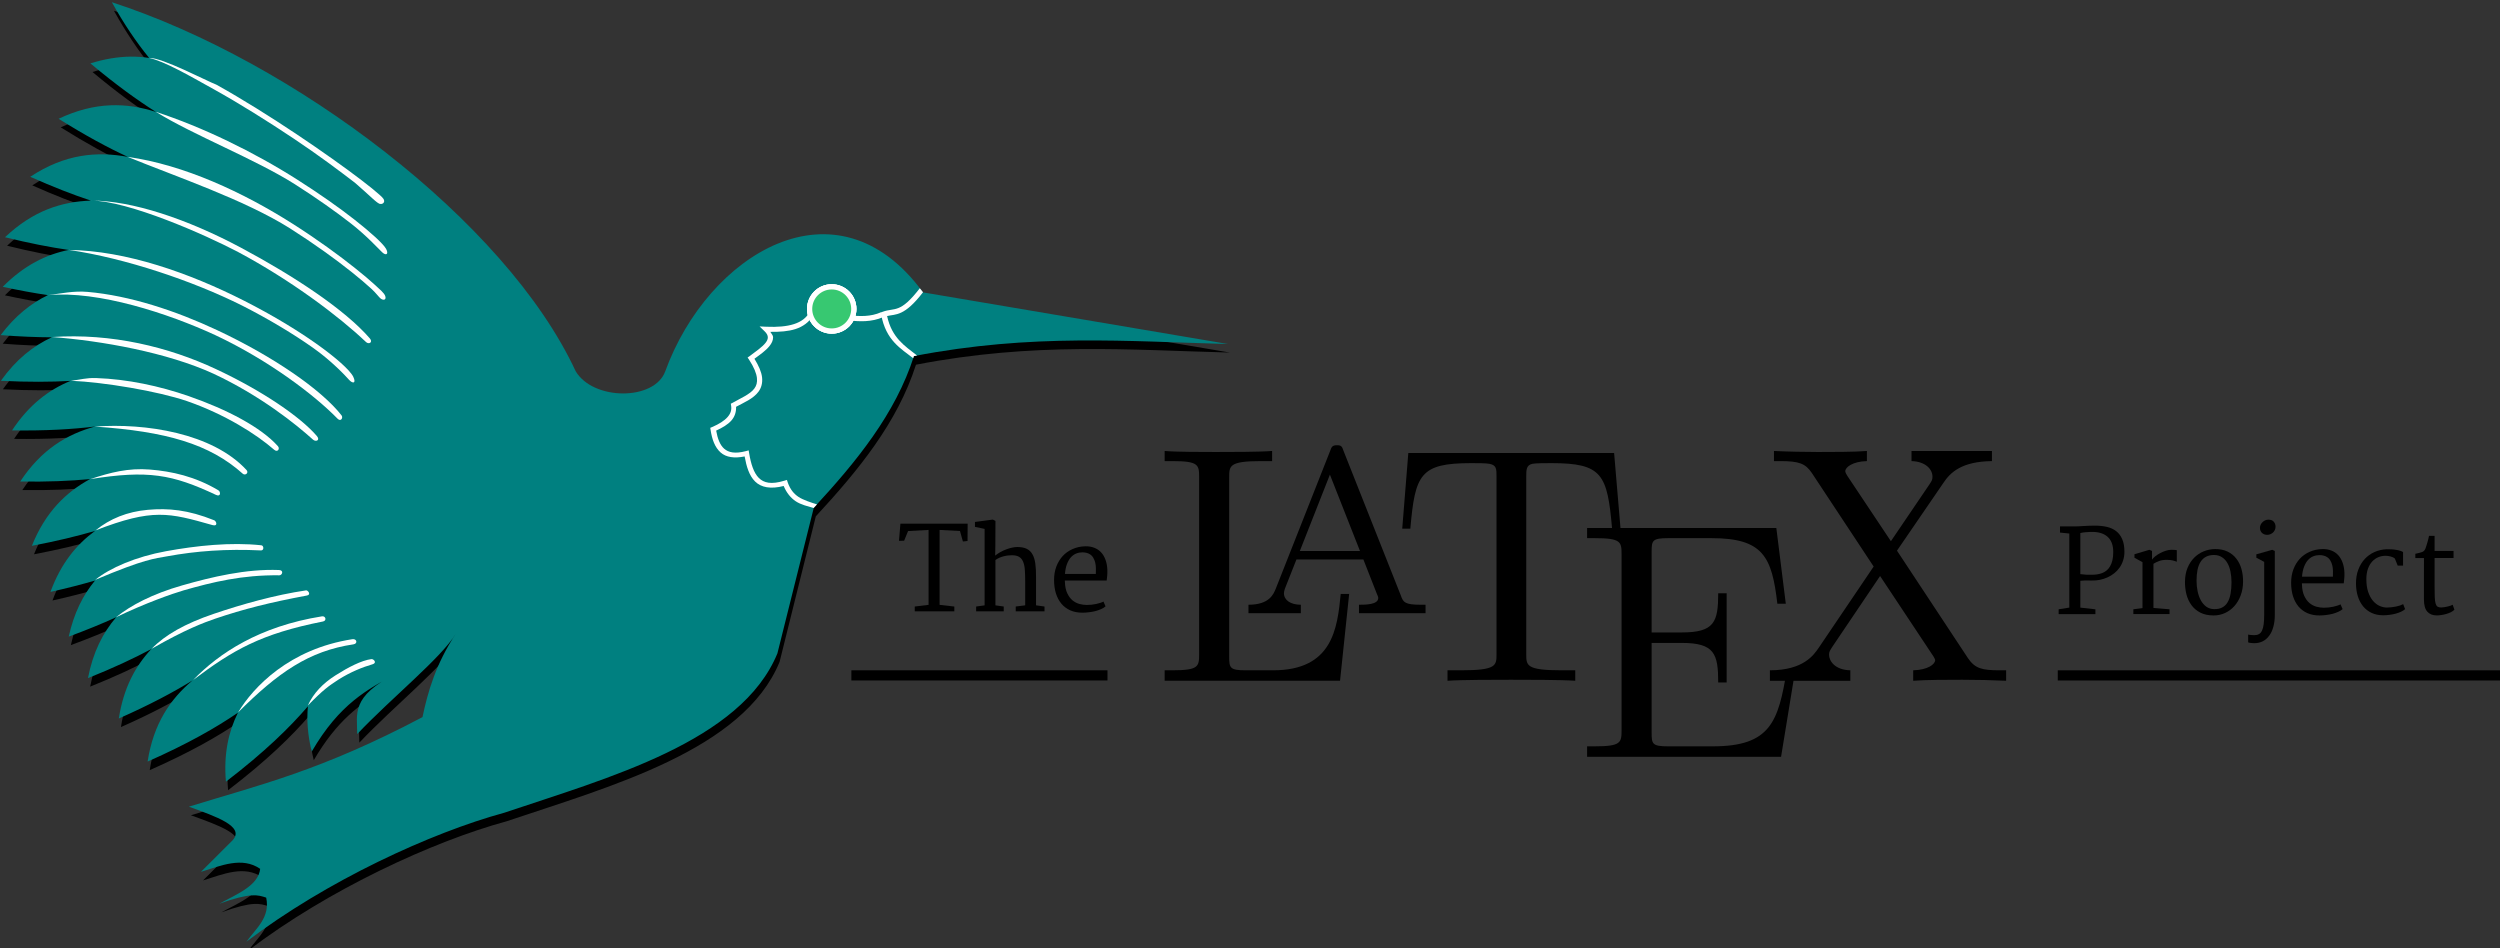 <svg id="svg2" xmlns:rdf="http://www.w3.org/1999/02/22-rdf-syntax-ns#" xmlns="http://www.w3.org/2000/svg" height="120" width="316.4" version="1.1" xmlns:cc="http://creativecommons.org/ns#" xmlns:dc="http://purl.org/dc/elements/1.1/">
<rect width="100%" height="100%" fill="#333333" stroke="none"/>
<!-- Begining -->
<g id="text3038-7" style="font-size:23.531px;font-family:Sans;letter-spacing:0px;line-height:125%;word-spacing:0px;font-weight:normal;font-style:normal;fill:#000000;" transform="matrix(0.995,0,0,0.995,-8.983,-19.761)">
<path id="path3950" style="fill:#000000;" d="m270.88,97.36,1.357-0.215,0-9.421-1.185-0.122,0-0.783,1.889,0c0.115,0,0.268-0.005,0.46-0.014,0.191-0.01,0.402-0.022,0.632-0.036,0.235-0.014,0.476-0.026,0.725-0.036,0.254-0.01,0.5-0.014,0.74-0.014,0.551,0,1.056,0.053,1.515,0.158,0.46,0.105,0.855,0.287,1.185,0.546,0.33,0.254,0.586,0.594,0.768,1.02,0.187,0.426,0.28,0.962,0.28,1.609,0,0.388-0.055,0.749-0.165,1.084-0.105,0.335-0.254,0.639-0.445,0.912-0.192,0.273-0.419,0.515-0.682,0.725-0.263,0.211-0.548,0.385-0.855,0.524-0.306,0.139-0.632,0.244-0.977,0.316-0.34,0.067-0.685,0.096-1.034,0.086-0.364-0.01-0.658-0.012-0.883-0.007-0.225,0.005-0.414,0.019-0.567,0.043v3.411l1.917,0.215v0.61h-4.675v-0.61m2.757-4.474c0.273,0.038,0.524,0.062,0.754,0.072,0.235,0.005,0.46,0.007,0.675,0.007,0.23,0,0.457-0.014,0.682-0.043,0.23-0.034,0.445-0.089,0.646-0.165,0.206-0.081,0.395-0.189,0.567-0.323,0.177-0.139,0.328-0.316,0.452-0.531,0.129-0.215,0.23-0.472,0.302-0.768,0.072-0.302,0.108-0.656,0.108-1.063-0-0.881-0.249-1.534-0.747-1.96-0.493-0.426-1.202-0.625-2.126-0.596-0.235,0.01-0.46,0.024-0.675,0.043-0.211,0.014-0.424,0.048-0.639,0.101v5.228"/>
<path id="path3952" style="fill:#000000;" d="m280.38,97.36,1.163-0.151,0-5.845-1.02-0.56,0-0.445,1.896-0.567,0.338,0.144,0,1.106c0.091-0.134,0.227-0.275,0.409-0.424,0.187-0.148,0.395-0.282,0.625-0.402,0.23-0.124,0.469-0.225,0.718-0.302,0.249-0.081,0.484-0.122,0.704-0.122,0.158,0,0.299,0.005,0.424,0.014,0.129,0.005,0.22,0.017,0.273,0.036v1.472c-0.077-0.029-0.156-0.057-0.237-0.086-0.081-0.034-0.172-0.06-0.273-0.079-0.096-0.024-0.206-0.043-0.33-0.057-0.124-0.014-0.268-0.022-0.431-0.022-0.388,0-0.713,0.05-0.977,0.151-0.263,0.096-0.505,0.213-0.725,0.352v5.615l2.047,0.172v0.61h-4.603v-0.61"/>
<path id="path3954" style="fill:#000000;" d="m286.95,93.791c0.01-0.641,0.12-1.214,0.33-1.716,0.215-0.507,0.498-0.936,0.847-1.285,0.349-0.349,0.752-0.618,1.206-0.804,0.46-0.187,0.938-0.282,1.436-0.287,0.608-0.005,1.137,0.101,1.587,0.316,0.45,0.215,0.821,0.512,1.113,0.89,0.297,0.373,0.517,0.814,0.661,1.321,0.144,0.507,0.213,1.051,0.208,1.63-0.005,0.637-0.108,1.218-0.309,1.745-0.196,0.527-0.464,0.979-0.804,1.357-0.335,0.373-0.73,0.665-1.185,0.876-0.45,0.206-0.934,0.309-1.451,0.309-0.661,0-1.223-0.12-1.688-0.359-0.464-0.239-0.843-0.56-1.135-0.962-0.292-0.402-0.505-0.864-0.639-1.386-0.129-0.527-0.189-1.075-0.18-1.644m3.705,3.547c0.407,0.01,0.749-0.06,1.027-0.208,0.282-0.148,0.51-0.366,0.682-0.653,0.177-0.292,0.304-0.651,0.381-1.077,0.081-0.431,0.122-0.924,0.122-1.479-0-0.484-0.043-0.934-0.129-1.35-0.081-0.421-0.213-0.787-0.395-1.099-0.177-0.311-0.405-0.555-0.682-0.732-0.273-0.182-0.598-0.278-0.977-0.287-0.407-0.005-0.754,0.067-1.041,0.215-0.282,0.144-0.515,0.357-0.697,0.639-0.182,0.282-0.316,0.627-0.402,1.034-0.081,0.407-0.122,0.869-0.122,1.386,0,0.464,0.045,0.912,0.136,1.343,0.091,0.431,0.227,0.814,0.409,1.149,0.182,0.33,0.412,0.598,0.689,0.804,0.282,0.201,0.615,0.306,0.998,0.316"/>
<path id="path3956" style="fill:#000000;" d="m297.39,87.889c-0.115,0-0.227-0.019-0.338-0.057-0.11-0.043-0.208-0.101-0.294-0.172-0.081-0.077-0.148-0.17-0.201-0.28-0.048-0.11-0.072-0.235-0.072-0.373,0-0.148,0.031-0.287,0.093-0.416,0.067-0.129,0.151-0.239,0.251-0.33,0.101-0.096,0.213-0.17,0.338-0.223,0.129-0.053,0.259-0.079,0.388-0.079,0.316,0,0.546,0.089,0.689,0.266,0.148,0.172,0.223,0.381,0.223,0.625,0,0.158-0.031,0.302-0.093,0.431-0.062,0.129-0.144,0.239-0.244,0.33-0.101,0.086-0.215,0.156-0.345,0.208-0.129,0.048-0.261,0.072-0.395,0.072m-0.366,3.44-0.998-0.531,0-0.431,2.018-0.574,0.33,0.144,0,8.15c0,0.56-0.062,1.06-0.187,1.501-0.12,0.445-0.294,0.821-0.524,1.127-0.225,0.311-0.498,0.548-0.819,0.711s-0.68,0.244-1.077,0.244c-0.048-0-0.113-0.002-0.194-0.007-0.081-0.005-0.163-0.012-0.244-0.021-0.077-0.01-0.148-0.021-0.215-0.036-0.067-0.014-0.11-0.029-0.129-0.043v-0.991c0.038,0.014,0.093,0.026,0.165,0.036,0.072,0.01,0.146,0.017,0.223,0.021,0.081,0.01,0.158,0.014,0.23,0.014,0.072,0.005,0.129,0.007,0.172,0.007,0.23,0,0.424-0.045,0.582-0.136,0.163-0.086,0.292-0.235,0.388-0.445,0.101-0.206,0.172-0.479,0.215-0.819,0.043-0.34,0.065-0.761,0.065-1.264v-6.657"/>
<path id="path3958" style="fill:#000000;" d="m300.45,93.978c0-0.613,0.096-1.178,0.287-1.695,0.196-0.517,0.467-0.965,0.811-1.343,0.349-0.378,0.768-0.675,1.257-0.89,0.488-0.22,1.027-0.338,1.616-0.352,0.421-0.01,0.802,0.053,1.142,0.187,0.34,0.129,0.63,0.323,0.869,0.582,0.239,0.259,0.426,0.574,0.56,0.948,0.139,0.373,0.218,0.797,0.237,1.271,0.01,0.302,0.002,0.563-0.021,0.783-0.019,0.22-0.041,0.416-0.065,0.589h-5.321c-0,0.029-0,0.057,0,0.086-0,0.024,0.002,0.05,0.007,0.079,0.019,0.579,0.117,1.058,0.294,1.436,0.177,0.378,0.397,0.68,0.661,0.905,0.268,0.22,0.563,0.376,0.883,0.467,0.321,0.086,0.634,0.129,0.941,0.129,0.187,0,0.383-0.01,0.589-0.029,0.206-0.024,0.405-0.055,0.596-0.093,0.196-0.043,0.376-0.091,0.539-0.144,0.168-0.053,0.302-0.108,0.402-0.165l0.266,0.61c-0.139,0.124-0.321,0.237-0.546,0.338-0.22,0.101-0.462,0.187-0.725,0.259-0.263,0.067-0.539,0.117-0.826,0.151-0.287,0.038-0.567,0.057-0.84,0.057-0.579,0-1.094-0.098-1.544-0.294-0.445-0.201-0.821-0.481-1.127-0.84-0.306-0.364-0.541-0.802-0.704-1.314-0.158-0.512-0.237-1.084-0.237-1.716m5.314-0.768c0.014-0.244,0.017-0.488,0.007-0.732-0.005-0.249-0.034-0.484-0.086-0.704-0.053-0.225-0.134-0.428-0.244-0.61-0.105-0.187-0.249-0.338-0.431-0.452-0.124-0.081-0.266-0.141-0.424-0.18-0.158-0.043-0.338-0.065-0.539-0.065-0.268,0-0.529,0.05-0.783,0.151-0.249,0.101-0.474,0.261-0.675,0.481-0.196,0.22-0.361,0.505-0.495,0.855-0.134,0.345-0.22,0.764-0.259,1.257h3.928"/>
<path id="path3960" style="fill:#000000;" d="m308.7,94.107c-0.005-0.661,0.093-1.257,0.294-1.788,0.201-0.531,0.476-0.986,0.826-1.364,0.354-0.378,0.768-0.673,1.242-0.883,0.479-0.211,0.993-0.328,1.544-0.352,0.201-0.005,0.405,0,0.61,0.014,0.211,0.01,0.407,0.031,0.589,0.065,0.187,0.029,0.357,0.067,0.51,0.115,0.153,0.048,0.278,0.103,0.373,0.165v1.723h-0.682l-0.366-0.905c-0.077-0.062-0.165-0.115-0.266-0.158-0.101-0.043-0.203-0.079-0.309-0.108-0.105-0.029-0.211-0.048-0.316-0.057-0.105-0.014-0.201-0.022-0.287-0.022-0.321,0-0.627,0.06-0.919,0.18-0.292,0.12-0.551,0.302-0.776,0.546-0.225,0.239-0.405,0.543-0.539,0.912-0.134,0.364-0.203,0.792-0.208,1.285-0.005,0.651,0.072,1.209,0.23,1.673,0.158,0.464,0.364,0.845,0.618,1.142,0.254,0.292,0.536,0.507,0.847,0.646,0.311,0.134,0.618,0.201,0.919,0.201,0.187,0,0.381-0.012,0.582-0.036,0.201-0.024,0.395-0.055,0.582-0.093,0.187-0.038,0.359-0.084,0.517-0.136,0.158-0.057,0.287-0.115,0.388-0.172l0.244,0.639c-0.139,0.124-0.311,0.235-0.517,0.33-0.206,0.096-0.433,0.177-0.682,0.244-0.244,0.067-0.503,0.117-0.776,0.151-0.268,0.038-0.539,0.057-0.811,0.057-0.555,0-1.046-0.101-1.472-0.302-0.426-0.201-0.788-0.481-1.084-0.84-0.292-0.359-0.515-0.783-0.668-1.271-0.153-0.493-0.232-1.027-0.237-1.601"/>
<path id="path3962" style="fill:#000000;" d="m317.34,96.089v-2.621c0.005-0.871,0.007-1.747,0.007-2.628h-1.099v-0.539c0.211-0.053,0.385-0.093,0.524-0.122,0.144-0.034,0.261-0.069,0.352-0.108,0.096-0.043,0.175-0.096,0.237-0.158,0.062-0.062,0.12-0.153,0.172-0.273,0.034-0.081,0.074-0.201,0.122-0.359,0.053-0.158,0.101-0.318,0.144-0.481,0.048-0.168,0.089-0.323,0.122-0.467,0.034-0.148,0.055-0.254,0.065-0.316h0.711v1.917h2.413v0.905h-2.413v3.619c-0,0.555,0.007,1.008,0.021,1.357,0.014,0.345,0.05,0.615,0.108,0.811,0.058,0.196,0.141,0.33,0.251,0.402,0.11,0.067,0.263,0.101,0.46,0.101,0.12,0,0.251-0.012,0.395-0.036,0.148-0.024,0.29-0.053,0.424-0.086,0.139-0.034,0.266-0.069,0.381-0.108,0.115-0.043,0.201-0.084,0.259-0.122l0.223,0.632c-0.11,0.12-0.256,0.225-0.438,0.316-0.182,0.091-0.381,0.168-0.596,0.23-0.211,0.062-0.424,0.108-0.639,0.136-0.211,0.034-0.397,0.05-0.56,0.05-0.522,0-0.926-0.16-1.214-0.481-0.287-0.321-0.431-0.845-0.431-1.573"/>
</g>
<g id="g3049" style="fill:#000000;" transform="matrix(4.277,0,0,4.277,147.399,56.348)">
<path id="path3051" d="M5.46,4.23h-0.25c-0.1,1.02-0.24,2.26-2,2.26h-0.81c-0.47,0-0.49-0.07-0.49-0.4v-5.31c0-0.34,0-0.48,0.94-0.48h0.33v-0.3c-0.36,0.03-1.26,0.03-1.67,0.03-0.39,0-1.17,0-1.51-0.03v0.3h0.23c0.77,0,0.79,0.11,0.79,0.47v5.25c0,0.36-0.02,0.47-0.79,0.47h-0.23v0.31h5.19s0.27-2.57,0.27-2.57z" style="fill:#000000;" transform="translate(0,0.17)"/>
<path id="path3053" d="M2.81,0.16c-0.04-0.12-0.06-0.16-0.19-0.16s-0.16,0.04-0.2,0.16c0,0-1.61,4.08-1.61,4.08-0.07,0.17-0.19,0.48-0.81,0.48v0.25h1.55v-0.25c-0.31,0-0.5-0.14-0.5-0.34,0-0.05,0.01-0.07,0.03-0.14,0,0,0.34-0.86,0.34-0.86h1.98s0.4,1.02,0.4,1.02c0.02,0.04,0.04,0.09,0.04,0.12,0,0.2-0.38,0.2-0.57,0.2v0.25h1.97v-0.25h-0.14c-0.47,0-0.52-0.07-0.59-0.27,0,0-1.7-4.29-1.7-4.29zm-0.4,0.71s0.89,2.26,0.89,2.26h-1.78s0.89-2.26,0.89-2.26z" style="fill:#000000;" transform="translate(2.48,0)"/>
<path id="path3055" d="M6.27,0h-6.09s-0.18,2.24-0.18,2.24h0.24c0.14-1.61,0.29-1.94,1.8-1.94,0.18,0,0.44,0,0.54,0.02,0.21,0.04,0.21,0.15,0.21,0.38v5.25c0,0.34,0,0.48-1.05,0.48h-0.4v0.31c0.41-0.03,1.42-0.03,1.88-0.03s1.49,0,1.9,0.03v-0.31h-0.4c-1.05,0-1.05-0.14-1.05-0.48v-5.25c0-0.2,0-0.34,0.18-0.38,0.11-0.02,0.38-0.02,0.57-0.02,1.5,0,1.65,0.33,1.79,1.94h0.25s-0.19-2.24-0.19-2.24z" style="fill:#000000;" transform="translate(7.03,0.23)"/>
<path id="path3057" d="M6.16,4.2h-0.25c-0.25,1.53-0.48,2.26-2.19,2.26h-1.32c-0.47,0-0.49-0.07-0.49-0.4v-2.66h0.89c0.97,0,1.08,0.32,1.08,1.17h0.25v-2.64h-0.25c0,0.85-0.11,1.16-1.08,1.16h-0.89v-2.39c0-0.33,0.02-0.4,0.49-0.4h1.28c1.53,0,1.79,0.55,1.95,1.94h0.25s-0.28-2.24-0.28-2.24h-5.6v0.3h0.23c0.77,0,0.79,0.11,0.79,0.47v5.22c0,0.36-0.02,0.47-0.79,0.47h-0.23v0.31h5.74s0.42-2.57,0.42-2.57z" style="fill:#000000;" transform="translate(12.5,2.45)"/>
<path id="path3059" d="m3.76,2.95s1.37-2,1.37-2c0.21-0.32,0.55-0.64,1.44-0.65v-0.3h-2.38v0.3c0.4,0.01,0.62,0.23,0.62,0.46,0,0.1-0.02,0.12-0.09,0.23,0,0-1.14,1.68-1.14,1.68s-1.28-1.92-1.28-1.92c-0.02-0.03-0.07-0.11-0.07-0.15,0-0.12,0.22-0.29,0.64-0.3v-0.3c-0.34,0.03-1.07,0.03-1.45,0.03-0.31,0-0.93-0.01-1.3-0.03v0.3h0.19c0.55,0,0.74,0.07,0.93,0.35,0,0,1.83,2.77,1.83,2.77s-1.63,2.41-1.63,2.41c-0.14,0.2-0.44,0.66-1.44,0.66v0.31h2.38v-0.31c-0.46-0.01-0.63-0.28-0.63-0.46,0-0.09,0.03-0.13,0.1-0.24,0,0,1.41-2.09,1.41-2.09s1.58,2.38,1.58,2.38c0.02,0.04,0.05,0.08,0.05,0.11,0,0.12-0.22,0.29-0.65,0.3v0.31c0.35-0.03,1.08-0.03,1.45-0.03,0.42,0,0.88,0.01,1.3,0.03v-0.31h-0.19c-0.52,0-0.73-0.05-0.94-0.36,0,0-2.1-3.18-2.1-3.18z" style="fill:#000000;" transform="translate(17.91,0.17)"/>
</g>
<g id="text3038-7-9" style="font-size:23.531px;font-family:Sans;letter-spacing:0px;line-height:125%;word-spacing:0px;font-weight:normal;font-style:normal;fill:#000000;" transform="matrix(0.995,0,0,0.995,-8.983,-19.761)">
<path id="path3965" style="fill:#000000;" d="m125.38,97.009,1.759-0.215,0-9.529-2.607,0.144-0.503,1.228-0.653,0.014,0.18-2.183,8.553,0-0.014,2.205-0.589,0.065-0.373-1.336-2.592-0.136,0,9.529,1.874,0.215,0,0.61-5.034,0,0-0.61"/>
<path id="path3967" style="fill:#000000;" d="m133.19,97.009,1.077-0.151,0-9.723-1.228-0.259,0-0.625,2.269-0.302,0.338,0.165-0.014,3.174-0.021,1.242c0.211-0.172,0.438-0.326,0.682-0.46,0.249-0.134,0.498-0.247,0.747-0.338,0.249-0.096,0.491-0.168,0.725-0.215,0.239-0.053,0.455-0.079,0.646-0.079,0.488,0,0.888,0.074,1.199,0.223,0.311,0.148,0.555,0.378,0.732,0.689,0.182,0.306,0.306,0.701,0.373,1.185,0.067,0.484,0.098,1.058,0.093,1.723v3.598l1.077,0.151v0.61h-3.662v-0.61l1.206-0.151v-2.987c-0-0.555-0.014-1.044-0.043-1.465-0.024-0.421-0.093-0.773-0.208-1.056-0.11-0.287-0.278-0.503-0.503-0.646-0.225-0.144-0.536-0.215-0.934-0.215-0.158,0-0.326,0.01-0.503,0.029-0.177,0.019-0.357,0.053-0.539,0.101-0.177,0.043-0.357,0.103-0.539,0.18-0.177,0.077-0.349,0.175-0.517,0.294v5.766l1.056,0.151v0.61h-3.511v-0.61"/>
<path id="path3969" style="fill:#000000;" d="m143.1,93.626c0-0.613,0.096-1.178,0.287-1.695,0.196-0.517,0.467-0.965,0.811-1.343,0.349-0.378,0.768-0.675,1.257-0.89,0.488-0.22,1.027-0.338,1.616-0.352,0.421-0.01,0.802,0.053,1.142,0.187,0.34,0.129,0.63,0.323,0.869,0.582,0.239,0.259,0.426,0.574,0.56,0.948,0.139,0.373,0.218,0.797,0.237,1.271,0.01,0.302,0.002,0.563-0.021,0.783-0.019,0.22-0.041,0.416-0.065,0.589h-5.321v0.086c0,0.024,0.002,0.05,0.007,0.079,0.019,0.579,0.117,1.058,0.294,1.436s0.397,0.68,0.661,0.905c0.268,0.22,0.562,0.376,0.883,0.467,0.321,0.086,0.634,0.129,0.941,0.129,0.187,0,0.383-0.01,0.589-0.029,0.206-0.024,0.405-0.055,0.596-0.093,0.196-0.043,0.376-0.091,0.539-0.144,0.168-0.053,0.302-0.108,0.402-0.165l0.266,0.61c-0.139,0.124-0.321,0.237-0.546,0.338-0.22,0.101-0.462,0.187-0.725,0.259-0.263,0.067-0.539,0.117-0.826,0.151-0.287,0.038-0.567,0.057-0.84,0.057-0.579,0-1.094-0.098-1.544-0.294-0.445-0.201-0.821-0.481-1.127-0.84-0.306-0.364-0.541-0.802-0.704-1.314-0.158-0.512-0.237-1.084-0.237-1.716m5.314-0.768c0.014-0.244,0.017-0.488,0.007-0.732-0.005-0.249-0.034-0.484-0.086-0.704-0.053-0.225-0.134-0.428-0.244-0.61-0.105-0.187-0.249-0.338-0.431-0.452-0.124-0.081-0.266-0.141-0.424-0.18-0.158-0.043-0.338-0.065-0.539-0.065-0.268,0-0.529,0.05-0.783,0.151-0.249,0.101-0.474,0.261-0.675,0.481-0.196,0.22-0.361,0.505-0.495,0.855-0.134,0.345-0.22,0.764-0.259,1.257h3.928"/>
</g>
<path id="rect3070" style="fill:#000000;" d="m107.75,84.833,32.413,0,0,1.287-32.413,0z"/>
<path id="rect3070-7" style="fill:#000000;" d="m260.43,84.835,55.971,0,0,1.287-55.971,0z"/>
<!-- end font -->
<g id="layer1" transform="matrix(1.344,0,0,1.344,-256.715,-723.666)">
<g id="g3363" transform="matrix(0.588,0,0,-0.588,191.064,638.602)">
<g id="g3365" transform="translate(-131.809,509.294)">
<g id="g3367">
<g id="g3369">
<g id="g3371">
<path id="path3373" style="fill-rule:nonzero;fill:#000000;" d="m149.96-340.67c1.897-3.417,3.87-6.359,5.928-8.892l0.025-0.025c0.007-0.009,0.018-0.016,0.025-0.025-0.948,0.138-1.925,0.235-2.939,0.224-2.004-0.021-4.155-0.365-6.476-1.096,3.985-3.337,7.378-5.777,10.361-7.671-0.073,0.024-0.151,0.051-0.224,0.075l0.224-0.125c-4.621,1.446-9.606,1.623-15.442-1.146,4.191-2.622,7.707-4.536,10.81-5.978-0.091,0.013-0.183,0.037-0.274,0.05l0.224-0.125c-4.836,0.833-9.854,0.365-15.318-3.238,3.562-1.587,6.657-2.786,9.415-3.711h0.025l0.174-0.1c-4.611-0.179-9.181-1.615-13.649-5.853,3.903-0.968,7.245-1.615,10.187-2.042-0.083-0.017-0.167-0.032-0.249-0.05-0.115,0.002-0.234-0.002-0.349,0l0.125-0.05c-3.437-0.781-6.789-2.504-10.062-5.803,2.652-0.573,5.038-1.018,7.223-1.345-2.69-1.3-5.244-3.315-7.572-6.401,3.056-0.237,5.763-0.339,8.194-0.349-2.941-1.361-5.713-3.498-8.169-6.949,4.365-0.218,8.013-0.209,11.158-0.025-0.059-0.024-0.116-0.05-0.174-0.075-0.191-0.017-0.383-0.029-0.573-0.05l0.274-0.1c-3.269-1.435-6.295-3.761-8.892-7.696,5.425-0.079,9.722,0.177,13.325,0.623-0.11-0.03-0.214-0.068-0.324-0.1-0.139-0.008-0.286-0.015-0.423-0.025l0.174-0.05c-4.25-1.266-8.174-3.705-11.432-8.643,4.382-0.064,8.041,0.102,11.183,0.399-0.068-0.037-0.131-0.087-0.199-0.125-3.754-2.094-6.982-5.24-9.116-10.561,3.854,0.73,7.084,1.5,9.888,2.316-0.046-0.037-0.103-0.062-0.149-0.1l0.174,0.025c-2.886-2.154-5.313-5.172-6.949-9.639,2.653,0.587,5.024,1.203,7.148,1.818-1.907-2.306-3.38-5.184-4.209-8.966,2.881,1.061,5.38,2.082,7.597,3.088-0.027-0.031-0.048-0.068-0.075-0.1-0.045-0.036-0.105-0.064-0.149-0.1l0.075,0.025c-2.033-2.436-3.584-5.5-4.359-9.564,4.056,1.622,7.356,3.179,10.137,4.658-0.079-0.076-0.175-0.147-0.249-0.224l0.075,0.025c-2.459-2.698-4.296-6.163-5.031-10.934,4.788,2.114,8.478,4.078,11.507,5.928-0.032-0.033-0.068-0.067-0.1-0.1l0.199,0.1c-3.44-2.946-6.078-6.854-6.999-12.827,6.453,2.849,10.967,5.429,14.471,7.821-1.505-3.043-2.3-6.59-1.918-11.034,6.237,4.785,10.186,8.643,13.126,12.055-0.005-0.049,0.004-0.1,0-0.149-0.178-2.163-0.043-4.507,0.598-7.098,3.698,6.353,7.396,8.986,11.158,11.158-4.705-3.05-3.861-5.522-3.861-8.344,5.595,5.893,13.379,12.151,15.766,16.065-3.191-4.792-4.465-9.343-5.305-13.35-16.327-8.635-26.291-10.895-37.435-14.346,4.323-1.586,8.963-3.126,7.049-5.33l-5.106-5.106c3.265,1.015,6.599,2.478,9.49,0.498-0.284-2.678-3.661-4.043-6.551-5.604,5.087,1.833,6.184,1.401,7.522,0.971,0.668-3.209-1.652-4.929-3.163-7.049,12.813,9.742,29.522,17.434,41.296,20.648,16.561,5.577,37.929,11.391,43.737,25.53l5.803,23.313c6.809,7.369,13.07,14.997,16.04,24.284,18.958,3.668,34.295,2.353,50.287,1.943-1.458,0.243-48.818,8.269-48.818,8.269-13.844,18.942-34.497,6.059-41.296-12.653-1.716-4.723-11.509-4.712-14.346,0.025-11.218,24.152-45.282,49.693-74.273,59.104v0z"/>
</g>
<g id="g3375">
<path id="path3377" style="fill-rule:nonzero;fill:#008080;" d="m149.63-339.31c1.91-3.441,3.896-6.378,5.97-8.922-0.948,0.138-1.925,0.22-2.939,0.209-2.004-0.021-4.146-0.354-6.466-1.084,4.049-3.391,7.471-5.865,10.49-7.773-4.663,1.49-9.685,1.702-15.584-1.097,4.309-2.696,7.926-4.645,11.091-6.101-4.935,0.91-10.052,0.495-15.637-3.187,3.687-1.643,6.876-2.877,9.706-3.814-4.645-0.162-9.242-1.597-13.742-5.865,3.903-0.968,7.247-1.61,10.189-2.038-3.6-0.727-7.132-2.454-10.555-5.904,2.652-0.573,5.039-1.005,7.224-1.333-2.69-1.3-5.236-3.315-7.564-6.401,3.056-0.237,5.76-0.343,8.191-0.353-2.941-1.361-5.695-3.511-8.151-6.963,4.365-0.218,8.011-0.197,11.156-0.013-3.456-1.413-6.642-3.801-9.366-7.929,5.425-0.079,9.721,0.181,13.324,0.627-4.472-1.214-8.612-3.656-12.018-8.818,4.382-0.064,8.04,0.095,11.182,0.392-3.842-2.094-7.141-5.269-9.314-10.686,3.955,0.749,7.27,1.551,10.124,2.39-2.973-2.164-5.472-5.202-7.146-9.771,2.653,0.587,5.008,1.201,7.133,1.816-1.907-2.306-3.377-5.192-4.206-8.974,2.881,1.061,5.373,2.089,7.59,3.096-2.106-2.464-3.714-5.583-4.507-9.745,4.056,1.622,7.356,3.172,10.137,4.651-2.549-2.725-4.446-6.231-5.199-11.117,4.939,2.18,8.728,4.2,11.809,6.101-3.538-2.965-6.259-6.909-7.198-12.998,6.453,2.849,10.957,5.433,14.461,7.825-1.505-3.043-2.302-6.607-1.92-11.051,6.237,4.785,10.188,8.658,13.128,12.07-0.198-2.203-0.042-4.6,0.614-7.25,4.478,7.693,8.927,9.939,13.532,12.506-7.335-3.693-6.247-6.473-6.247-9.698,5.595,5.892,13.398,12.141,15.785,16.055-3.191-4.792-4.49-9.331-5.33-13.337-16.327-8.635-26.268-10.891-37.413-14.343,4.323-1.586,8.956-3.139,7.041-5.343l-5.108-5.095c3.265,1.015,6.593,2.463,9.484,0.483-0.284-2.678-3.668-4.03-6.558-5.591,5.087,1.833,6.187,1.41,7.524,0.98,0.668-3.209-1.651-4.935-3.161-7.054,12.813,9.742,29.532,17.439,41.306,20.653,16.561,5.577,37.915,11.374,43.722,25.512l5.826,23.318c6.808,7.369,13.071,15.01,16.042,24.297,18.958,3.668,34.288,2.344,50.28,1.933-1.458,0.243-48.83,8.269-48.83,8.269-13.844,18.942-34.481,6.067-41.28-12.645-1.716-4.723-11.506-4.724-14.343,0.013-11.218,24.152-45.286,49.687-74.277,59.098v0z"/>
</g>
<g id="g3379">
<path id="path3381" style="fill-rule:nonzero;fill:#ffffff;" d="m261.48-388.74-0.125-0.199c-0.491-0.915-1.322-1.54-2.491-1.918-1.168-0.378-2.665-0.499-4.409-0.423l-1.096,0.05,0.797-0.772c0.405-0.389,0.518-0.7,0.523-0.971,0.006-0.272-0.111-0.565-0.374-0.897-0.525-0.664-1.568-1.385-2.541-2.117l-0.324-0.224,0.224-0.324c0.812-1.245,1.183-2.203,1.27-2.939,0.087-0.736-0.084-1.263-0.423-1.718-0.679-0.911-2.17-1.528-3.512-2.291l-0.249-0.125,0.05-0.299c0.115-0.7-0.073-1.272-0.573-1.843-0.5-0.571-1.341-1.115-2.466-1.594l-0.299-0.124,0.05-0.324c0.224-1.499,0.675-2.804,1.619-3.636,0.863-0.761,2.17-0.962,3.836-0.623,0.29-1.598,0.707-3.052,1.669-4.01,0.975-0.971,2.519-1.258,4.583-0.722,0.465-1.119,1.143-1.917,1.918-2.441,0.851-0.575,1.962-0.807,2.876-1.091l0.542,0.583c-0.907,0.282-2.247,0.717-2.97,1.206-0.722,0.488-1.309,1.158-1.719,2.316l-0.125,0.399-0.399-0.124c-2.123-0.652-3.299-0.359-4.11,0.448-0.81,0.807-1.266,2.265-1.544,3.96l-0.075,0.448-0.448-0.124c-1.749-0.456-2.782-0.223-3.487,0.399-0.658,0.581-1.048,1.61-1.27,2.889,1.014,0.469,1.882,0.981,2.441,1.619,0.546,0.623,0.782,1.393,0.747,2.192,1.236,0.68,2.728,1.265,3.587,2.416,0.449,0.602,0.682,1.393,0.573,2.316-0.099,0.84-0.511,1.81-1.22,2.964,0.871,0.642,1.817,1.285,2.416,2.042,0.333,0.421,0.584,0.887,0.573,1.42-0.006,0.294-0.288,0.561-0.448,0.847,1.515-0.02,2.896,0.08,4.035,0.448,1.2,0.388,2.143,1.095,2.765,2.067,1.793-0.009,3.651-0.403,5.529-0.648,1.93-0.251,3.894-0.318,5.754,0.498l-0.349,0.772c-1.645-0.722-3.403-0.692-5.28-0.448-1.877,0.244-3.834,0.687-5.803,0.673h-0.249z"/>
</g>
<g id="g3383">
<path id="path3385" style="stroke-linejoin:miter;fill-rule:nonzero;stroke:#ffffff;stroke-linecap:butt;stroke-miterlimit:4;stroke-dasharray:none;stroke-width:0.836;fill:#ffffff;" stroke-miterlimit="4" d="m268.45-388.43c0-1.955-1.585-3.539-3.539-3.539-1.954,0-3.539,1.585-3.539,3.539,0,1.954,1.585,3.539,3.539,3.539,1.955,0,3.539-1.585,3.539-3.539z"/>
</g>
<g id="g3387">
<path id="path3389" style="fill-rule:nonzero;fill:#ffffff;" d="m279.02-385.11c-3.177-4.133-3.976-3.066-5.91-3.759l-0.324-0.124,0.05-0.349c0.745-4.152,3.205-5.471,5.125-6.98l0.107,0.336,0.511,0.097c-1.925,1.513-4.031,2.794-4.797,6.322,1.409,0.333,2.753-0.093,5.753,3.811l-0.516,0.645z"/>
</g>
<g id="g3391">
<path id="path3393" style="fill-rule:nonzero;fill:#ffffff;" d="m156.68-356.87c6.004-3.723,15.885-7.562,22.231-11.572,3.491-2.223,6.627-4.438,9.066-6.351,2.439-1.913,4.243-3.89,4.907-4.533,0.664-0.643,1.114-0.339,0.672,0.498-0.441,0.837-2.614,2.772-5.081,4.707-2.467,1.935-5.604,4.14-9.116,6.376-7.024,4.472-15.267,8.471-22.679,10.875z"/>
</g>
<g id="g3395">
<path id="path3397" style="fill-rule:nonzero;fill:#ffffff;" d="m155.6-348.23c2.517-0.581,6.231-2.728,10.362-5.024,4.131-2.297,8.633-5.123,12.752-7.871,4.12-2.748,7.296-5.153,9.835-7.09,2.411-2.063,3.602-3.4,4.063-3.396,0.063-0.013,0.126-0.014,0.224,0,0.099,0.014,0.265,0.09,0.349,0.249,0.084,0.159,0.051,0.293,0.025,0.374-0.026,0.081-0.041,0.123-0.075,0.174-0.136,0.205-0.344,0.396-0.648,0.672-0.607,0.552-1.61,1.365-2.889,2.341-2.559,1.953-6.278,4.615-10.411,7.372-4.133,2.757-8.667,5.608-12.827,7.92-1.479,0.548-8.73,4.383-10.761,4.277h-0z"/>
</g>
<g id="g3399">
<path id="path3401" style="fill-rule:nonzero;fill:#ffffff;" d="m152.16-364.08c7.706-3.145,18.668-6.84,25.985-11.439,3.932-2.497,7.356-4.984,9.913-7.024,1.279-1.02,2.346-1.937,3.138-2.665,0.792-0.728,1.238-1.389,1.494-1.569,0.536-0.378,0.946-0.127,0.697,0.473-0.188,0.453-0.808,0.973-1.619,1.719-0.811,0.746-1.897,1.66-3.188,2.69-2.582,2.06-6.029,4.585-9.988,7.099-7.918,5.028-17.384,9.449-26.433,10.717z"/>
</g>
<g id="g3403">
<path id="path3405" style="fill-rule:nonzero;fill:#ffffff;" d="m146.23-371.07c6.005-0.004,18.411-5.501,23.64-8.256,8.478-4.522,16.188-10.334,20.449-14.396,0.472-0.45,1.163-0.053,0.623,0.573-3.958,4.586-12.132,9.991-20.673,14.546-8.541,4.555-17.385,7.54-24.039,7.534z"/>
</g>
<g id="g3407">
<path id="path3409" style="fill-rule:nonzero;fill:#ffffff;" d="m142.76-378.98c9.028-1.321,19.851-4.965,27.736-8.914,4.4-2.234,8.324-4.627,11.333-6.75,3.009-2.123,5.23-4.512,5.778-5.131,0.548-0.618,1.201-0.644,0.697,0.448-0.504,1.093-2.954,3.229-6.003,5.38s-6.998,4.548-11.432,6.8c-8.869,4.503-18.97,8.046-28.11,8.167z"/>
</g>
<g id="g3411">
<path id="path3413" style="fill-rule:nonzero;fill:#ffffff;" d="m145.74-385.7c-2.243,0.196-4.262-0.264-6.319-0.521,8.022,0.752,19.24-2.932,26.718-6.378,8.809-4.13,16.123-9.799,19.627-13.4,0.549-0.564,0.936,0.155,0.648,0.523-3.263,4.165-11.032,9.48-19.926,13.649-6.67,3.127-14.019,5.54-20.748,6.127z"/>
</g>
<g id="g3415">
<path id="path3417" style="fill-rule:nonzero;fill:#ffffff;" d="m140.04-392.93c7.894-0.585,18.464-2.475,25.868-5.874,7.446-3.483,13.097-7.999,15.94-10.561,0.437-0.394,1.211-0.115,0.598,0.598-2.595,3.015-8.628,7.185-16.165,10.71-7.537,3.525-16.692,5.783-26.241,5.127z"/>
</g>
<g id="g3419">
<path id="path3421" style="fill-rule:nonzero;fill:#ffffff;" d="m147.13-399.5c-1.666,0.056-2.447-0.255-4.054-0.429,5.358-0.236,13.873-1.661,18.575-3.257,6.102-2.117,11.119-5.306,13.973-7.796,0.551-0.481,0.962,0.164,0.598,0.573-2.673,2.999-8.105,5.872-14.297,8.02-4.644,1.611-9.798,2.72-14.795,2.889z"/>
</g>
<g id="g3423">
<path id="path3425" style="fill-rule:nonzero;fill:#ffffff;" d="m146.9-407.27c11.454-0.773,18.38-2.791,23.689-7.547,0.398-0.356,1.026,0.134,0.598,0.598-5.448,5.903-16.175,7.548-24.287,6.949z"/>
</g>
<g id="g3427">
<path id="path3429" style="fill-rule:nonzero;fill:#ffffff;" d="m155.72-414.15c-3.472,0.279-6.378-0.479-9.542-1.533,9.261,1.476,13.111,0.768,20.127-2.527,0.8-0.376,0.753,0.509,0.399,0.722-3.727,2.24-7.512,3.058-10.984,3.337z"/>
</g>
<g id="g3431">
<path id="path3433" style="fill-rule:nonzero;fill:#ffffff;" d="m155.39-420.6c-3.283-0.291-6.071-1.418-8.369-3.288,9.171,3.535,11.705,2.831,18.719,0.843,0.922-0.262,0.636,0.627,0.274,0.772-4.2,1.684-7.341,1.964-10.624,1.673z"/>
</g>
<g id="g3435">
<path id="path3437" style="fill-rule:nonzero;fill:#ffffff;" d="m173.56-426.28c-4.893,0.529-10.405-0.064-15.243-0.946-4.838-0.882-8.998-2.675-11.347-4.585,8.043,3.397,9.509,3.39,11.497,3.763,4.766,0.869,9.491,1.208,15.044,0.946,0.504-0.024,0.478,0.776,0.05,0.822z"/>
</g>
<g id="g3439">
<path id="path3441" style="fill-rule:nonzero;fill:#ffffff;" d="m176.4-430.24c-5.302,0.2-10.779-1.112-15.517-2.466-4.738-1.354-8.254-3.202-10.573-5.088,4.692,2.257,9.058,3.785,10.797,4.291,4.671,1.335,9.384,2.491,15.343,2.416,0.463-0.006,0.762,0.816-0.05,0.847z"/>
</g>
<g id="g3443">
<path id="path3445" style="fill-rule:nonzero;fill:#ffffff;" d="m180.73-433.5c-4.994-0.737-10.23-2.212-14.795-3.761-4.564-1.549-7.814-3.388-9.933-5.59,5.429,3.116,8.415,4.209,10.182,4.818,4.508,1.53,8.718,2.594,14.695,3.711,0.717,0.134,0.141,0.865-0.149,0.822z"/>
</g>
<g id="g3447">
<path id="path3449" style="fill-rule:nonzero;fill:#ffffff;" d="m183.27-437.66c-10.015-1.595-16.505-5.916-20.63-10.201,6.393,4.816,10.84,7.405,20.804,9.379,0.631,0.125,0.44,0.92-0.174,0.822z"/>
</g>
<g id="g3451">
<path id="path3453" style="fill-rule:nonzero;fill:#ffffff;" d="m188.15-441.32c-10.073-1.552-15.882-7.675-18.301-11.717,6.373,6.367,11.333,9.831,18.475,10.895,0.723,0.108,0.538,0.932-0.174,0.822z"/>
</g>
<g id="g3455">
<path id="path3457" style="fill-rule:nonzero;fill:#ffffff;" d="m191.19-444.51c-1.571-0.196-3.709-1.309-5.729-2.59s-3.544-2.841-4.453-4.85c2.433,2.511,3.407,3.19,4.901,4.153,1.939,1.23,3.893,2.006,5.479,2.466,0.744,0.216,0.182,0.869-0.199,0.822z"/>
</g>
<g id="g3459">
<path id="path3461" style="stroke-linejoin:miter;fill-rule:nonzero;stroke:#ffffff;stroke-linecap:butt;stroke-miterlimit:4;stroke-dasharray:none;stroke-width:0.836;fill:#ffffff;" stroke-miterlimit="4" d="m268.45-388.43c0-1.955-1.585-3.539-3.539-3.539-1.954,0-3.539,1.585-3.539,3.539,0,1.954,1.585,3.539,3.539,3.539,1.955,0,3.539-1.585,3.539-3.539z"/>
</g>
<g id="g3463">
<path id="path3465" style="stroke-linejoin:miter;fill-rule:nonzero;stroke:#ffffff;stroke-linecap:butt;stroke-miterlimit:4;stroke-dasharray:none;stroke-width:0.836;fill:#37c871;" stroke-miterlimit="4" d="m268.45-388.43c0-1.955-1.585-3.539-3.539-3.539-1.954,0-3.539,1.585-3.539,3.539,0,1.954,1.585,3.539,3.539,3.539,1.955,0,3.539-1.585,3.539-3.539z"/>
</g>
</g>
</g>
</g>
</g>
</g>
</svg>
